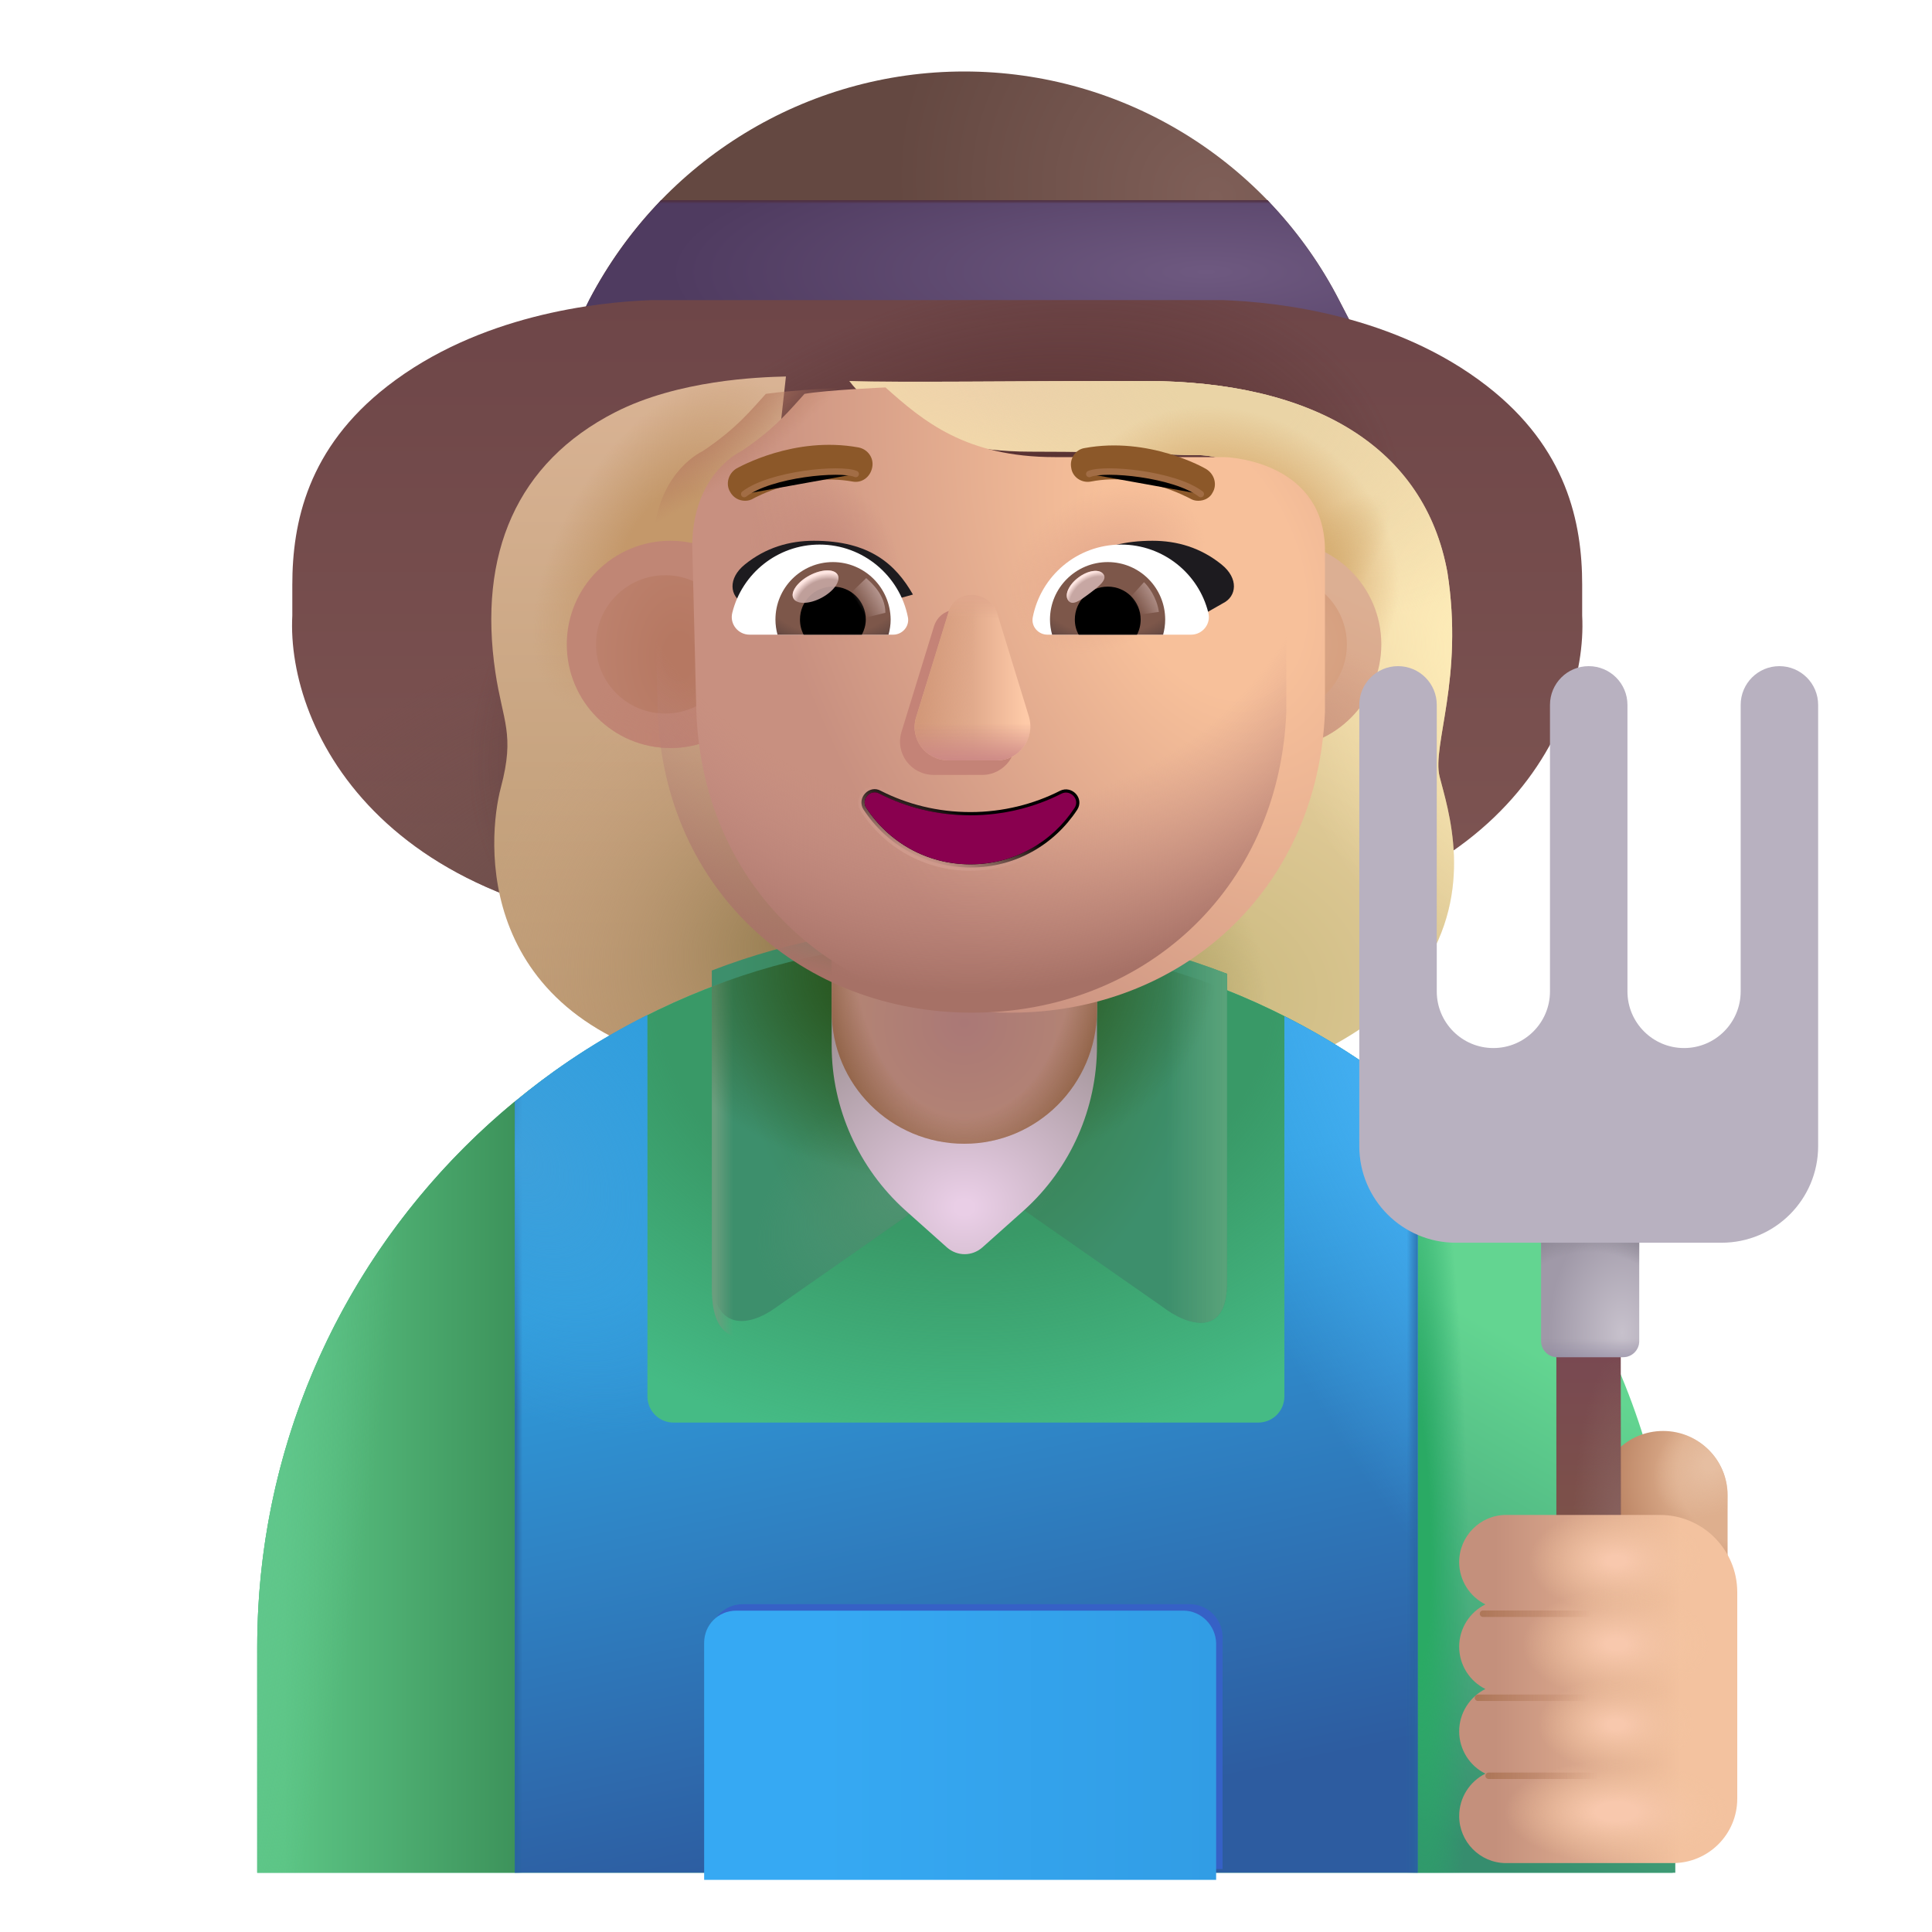 <svg viewBox="1 1 30 30" xmlns="http://www.w3.org/2000/svg">
<path d="M21.974 6.01H9.974L10.153 5.65C11.284 3.48 13.524 2.11 15.973 2.11C18.433 2.11 20.683 3.49 21.803 5.68L21.974 6.01Z" fill="url(#paint0_radial_4002_1811)"/>
<path d="M10.153 5.65L9.974 6.01H21.974L21.803 5.68C21.503 5.09 21.123 4.57 20.683 4.11H11.264C10.834 4.56 10.454 5.08 10.153 5.65Z" fill="url(#paint1_radial_4002_1811)"/>
<path d="M10.153 5.65L9.974 6.01H21.974L21.803 5.68C21.503 5.09 21.123 4.57 20.683 4.11H11.264C10.834 4.56 10.454 5.08 10.153 5.65Z" fill="url(#paint2_linear_4002_1811)"/>
<g filter="url(#filter0_ii_4002_1811)">
<path d="M11.617 4.91C10.768 4.941 8.939 5.138 7.515 6.246C6.278 7.208 6.039 8.363 6.039 9.332V9.808C5.945 11.589 7.484 14.738 12.922 14.738H19.185C24.623 14.738 26.162 11.589 26.068 9.808V9.332C26.068 8.363 25.829 7.208 24.592 6.246C23.168 5.138 21.339 4.941 20.49 4.91H11.617Z" fill="url(#paint3_linear_4002_1811)"/>
<path d="M11.617 4.91C10.768 4.941 8.939 5.138 7.515 6.246C6.278 7.208 6.039 8.363 6.039 9.332V9.808C5.945 11.589 7.484 14.738 12.922 14.738H19.185C24.623 14.738 26.162 11.589 26.068 9.808V9.332C26.068 8.363 25.829 7.208 24.592 6.246C23.168 5.138 21.339 4.941 20.49 4.91H11.617Z" fill="url(#paint4_radial_4002_1811)"/>
<path d="M11.617 4.91C10.768 4.941 8.939 5.138 7.515 6.246C6.278 7.208 6.039 8.363 6.039 9.332V9.808C5.945 11.589 7.484 14.738 12.922 14.738H19.185C24.623 14.738 26.162 11.589 26.068 9.808V9.332C26.068 8.363 25.829 7.208 24.592 6.246C23.168 5.138 21.339 4.941 20.49 4.91H11.617Z" fill="url(#paint5_radial_4002_1811)"/>
</g>
<g filter="url(#filter1_i_4002_1811)">
<path d="M16.89 8.113C15.174 8.113 14.364 7.382 14.088 7.016C14.924 7.042 16.545 7.016 18.672 7.016C21.331 7.016 23.023 8.063 23.375 9.986C23.632 11.633 23.133 12.675 23.254 13.159C23.375 13.642 23.818 14.921 22.972 16.17C22.296 17.169 20.864 17.721 20.233 17.872H18.048V16.019C20.414 15.294 20.367 13.018 20.417 12.806C20.468 12.595 20.839 10.866 20.715 9.47C20.619 8.397 19.927 8.144 19.416 8.168C19.212 8.168 18.412 8.113 16.89 8.113Z" fill="url(#paint6_radial_4002_1811)"/>
<path d="M16.89 8.113C15.174 8.113 14.364 7.382 14.088 7.016C14.924 7.042 16.545 7.016 18.672 7.016C21.331 7.016 23.023 8.063 23.375 9.986C23.632 11.633 23.133 12.675 23.254 13.159C23.375 13.642 23.818 14.921 22.972 16.17C22.296 17.169 20.864 17.721 20.233 17.872H18.048V16.019C20.414 15.294 20.367 13.018 20.417 12.806C20.468 12.595 20.839 10.866 20.715 9.47C20.619 8.397 19.927 8.144 19.416 8.168C19.212 8.168 18.412 8.113 16.89 8.113Z" fill="url(#paint7_radial_4002_1811)"/>
<path d="M16.89 8.113C15.174 8.113 14.364 7.382 14.088 7.016C14.924 7.042 16.545 7.016 18.672 7.016C21.331 7.016 23.023 8.063 23.375 9.986C23.632 11.633 23.133 12.675 23.254 13.159C23.375 13.642 23.818 14.921 22.972 16.17C22.296 17.169 20.864 17.721 20.233 17.872H18.048V16.019C20.414 15.294 20.367 13.018 20.417 12.806C20.468 12.595 20.839 10.866 20.715 9.47C20.619 8.397 19.927 8.144 19.416 8.168C19.212 8.168 18.412 8.113 16.89 8.113Z" fill="url(#paint8_radial_4002_1811)"/>
<path d="M16.89 8.113C15.174 8.113 14.364 7.382 14.088 7.016C14.924 7.042 16.545 7.016 18.672 7.016C21.331 7.016 23.023 8.063 23.375 9.986C23.632 11.633 23.133 12.675 23.254 13.159C23.375 13.642 23.818 14.921 22.972 16.17C22.296 17.169 20.864 17.721 20.233 17.872H18.048V16.019C20.414 15.294 20.367 13.018 20.417 12.806C20.468 12.595 20.839 10.866 20.715 9.47C20.619 8.397 19.927 8.144 19.416 8.168C19.212 8.168 18.412 8.113 16.89 8.113Z" fill="url(#paint9_radial_4002_1811)"/>
<path d="M16.89 8.113C15.174 8.113 14.364 7.382 14.088 7.016C14.924 7.042 16.545 7.016 18.672 7.016C21.331 7.016 23.023 8.063 23.375 9.986C23.632 11.633 23.133 12.675 23.254 13.159C23.375 13.642 23.818 14.921 22.972 16.17C22.296 17.169 20.864 17.721 20.233 17.872H18.048V16.019C20.414 15.294 20.367 13.018 20.417 12.806C20.468 12.595 20.839 10.866 20.715 9.47C20.619 8.397 19.927 8.144 19.416 8.168C19.212 8.168 18.412 8.113 16.89 8.113Z" fill="url(#paint10_radial_4002_1811)"/>
<path d="M16.89 8.113C15.174 8.113 14.364 7.382 14.088 7.016C14.924 7.042 16.545 7.016 18.672 7.016C21.331 7.016 23.023 8.063 23.375 9.986C23.632 11.633 23.133 12.675 23.254 13.159C23.375 13.642 23.818 14.921 22.972 16.17C22.296 17.169 20.864 17.721 20.233 17.872H18.048V16.019C20.414 15.294 20.367 13.018 20.417 12.806C20.468 12.595 20.839 10.866 20.715 9.47C20.619 8.397 19.927 8.144 19.416 8.168C19.212 8.168 18.412 8.113 16.89 8.113Z" fill="url(#paint11_radial_4002_1811)"/>
<path d="M16.89 8.113C15.174 8.113 14.364 7.382 14.088 7.016C14.924 7.042 16.545 7.016 18.672 7.016C21.331 7.016 23.023 8.063 23.375 9.986C23.632 11.633 23.133 12.675 23.254 13.159C23.375 13.642 23.818 14.921 22.972 16.17C22.296 17.169 20.864 17.721 20.233 17.872H18.048V16.019C20.414 15.294 20.367 13.018 20.417 12.806C20.468 12.595 20.839 10.866 20.715 9.47C20.619 8.397 19.927 8.144 19.416 8.168C19.212 8.168 18.412 8.113 16.89 8.113Z" fill="url(#paint12_radial_4002_1811)"/>
</g>
<g filter="url(#filter2_i_4002_1811)">
<path d="M10.555 7.65C11.532 7.152 12.777 7.106 13.204 7.096L12.69 11.749L14.523 16.079L11.915 17.831C8.33 17.096 8.567 14.267 8.778 13.476C8.999 12.645 8.806 12.456 8.692 11.688C8.42 9.856 9.021 8.433 10.555 7.65Z" fill="url(#paint13_linear_4002_1811)"/>
<path d="M10.555 7.65C11.532 7.152 12.777 7.106 13.204 7.096L12.69 11.749L14.523 16.079L11.915 17.831C8.33 17.096 8.567 14.267 8.778 13.476C8.999 12.645 8.806 12.456 8.692 11.688C8.42 9.856 9.021 8.433 10.555 7.65Z" fill="url(#paint14_radial_4002_1811)"/>
<path d="M10.555 7.65C11.532 7.152 12.777 7.106 13.204 7.096L12.69 11.749L14.523 16.079L11.915 17.831C8.33 17.096 8.567 14.267 8.778 13.476C8.999 12.645 8.806 12.456 8.692 11.688C8.42 9.856 9.021 8.433 10.555 7.65Z" fill="url(#paint15_radial_4002_1811)"/>
</g>
<path d="M15.983 15.6C9.914 15.6 4.994 20.51 4.994 26.58V30.08H26.974V26.58C26.974 20.51 22.053 15.6 15.983 15.6Z" fill="#45BB85"/>
<path d="M15.983 15.6C9.914 15.6 4.994 20.51 4.994 26.58V30.08H26.974V26.58C26.974 20.51 22.053 15.6 15.983 15.6Z" fill="url(#paint16_radial_4002_1811)"/>
<path d="M8.994 30.08V18.11H8.987C6.548 20.123 4.994 23.169 4.994 26.58V30.08H8.994Z" fill="url(#paint17_linear_4002_1811)"/>
<path d="M8.994 30.08V18.11H8.987C6.548 20.123 4.994 23.169 4.994 26.58V30.08H8.994Z" fill="url(#paint18_radial_4002_1811)"/>
<path d="M23.014 30.08V18.11H23.02C25.459 20.123 27.014 23.169 27.014 26.58V30.08H23.014Z" fill="url(#paint19_linear_4002_1811)"/>
<path d="M23.014 30.08V18.11H23.02C25.459 20.123 27.014 23.169 27.014 26.58V30.08H23.014Z" fill="url(#paint20_radial_4002_1811)"/>
<g filter="url(#filter3_i_4002_1811)">
<path d="M13.018 21.574L16.053 19.45L19.041 21.535C19.462 21.859 20.053 22 20.053 21.18V16.371C18.814 15.891 17.463 15.6 16.053 15.6C14.643 15.6 13.293 15.84 12.053 16.32V21.011C12.053 21.964 12.648 21.834 13.018 21.574Z" fill="url(#paint21_radial_4002_1811)"/>
<path d="M13.018 21.574L16.053 19.45L19.041 21.535C19.462 21.859 20.053 22 20.053 21.18V16.371C18.814 15.891 17.463 15.6 16.053 15.6C14.643 15.6 13.293 15.84 12.053 16.32V21.011C12.053 21.964 12.648 21.834 13.018 21.574Z" fill="url(#paint22_linear_4002_1811)"/>
<path d="M13.018 21.574L16.053 19.45L19.041 21.535C19.462 21.859 20.053 22 20.053 21.18V16.371C18.814 15.891 17.463 15.6 16.053 15.6C14.643 15.6 13.293 15.84 12.053 16.32V21.011C12.053 21.964 12.648 21.834 13.018 21.574Z" fill="url(#paint23_radial_4002_1811)"/>
</g>
<path d="M13.018 21.574L16.053 19.45L19.041 21.535C19.462 21.859 20.053 22 20.053 21.18V16.371C18.814 15.891 17.463 15.6 16.053 15.6C14.643 15.6 13.293 15.84 12.053 16.32V21.011C12.053 21.964 12.648 21.834 13.018 21.574Z" fill="url(#paint24_linear_4002_1811)"/>
<path d="M13.018 21.574L16.053 19.45L19.041 21.535C19.462 21.859 20.053 22 20.053 21.18V16.371C18.814 15.891 17.463 15.6 16.053 15.6C14.643 15.6 13.293 15.84 12.053 16.32V21.011C12.053 21.964 12.648 21.834 13.018 21.574Z" fill="url(#paint25_radial_4002_1811)"/>
<path d="M16.904 19.79L16.254 20.37C16.094 20.51 15.864 20.51 15.704 20.37L15.054 19.79C14.334 19.14 13.914 18.21 13.914 17.24V14.15C13.914 13.01 14.834 12.09 15.974 12.09C17.114 12.09 18.034 13.01 18.034 14.15V17.24C18.034 18.21 17.624 19.14 16.904 19.79Z" fill="url(#paint26_radial_4002_1811)"/>
<path d="M15.974 18.76C14.834 18.76 13.914 17.84 13.914 16.7V14.14C13.914 13 14.834 12.08 15.974 12.08C17.114 12.08 18.034 13 18.034 14.14V16.7C18.024 17.84 17.104 18.76 15.974 18.76Z" fill="url(#paint27_radial_4002_1811)"/>
<path d="M15.974 18.76C14.834 18.76 13.914 17.84 13.914 16.7V14.14C13.914 13 14.834 12.08 15.974 12.08C17.114 12.08 18.034 13 18.034 14.14V16.7C18.024 17.84 17.104 18.76 15.974 18.76Z" fill="url(#paint28_radial_4002_1811)"/>
<path d="M23.014 18.14C22.384 17.61 21.683 17.15 20.944 16.78V22.68C20.944 22.91 20.764 23.09 20.534 23.09H11.463C11.233 23.09 11.053 22.91 11.053 22.68V16.76C10.313 17.13 9.624 17.58 8.994 18.11V30.08H23.014V18.14Z" fill="url(#paint29_linear_4002_1811)"/>
<path d="M23.014 18.14C22.384 17.61 21.683 17.15 20.944 16.78V22.68C20.944 22.91 20.764 23.09 20.534 23.09H11.463C11.233 23.09 11.053 22.91 11.053 22.68V16.76C10.313 17.13 9.624 17.58 8.994 18.11V30.08H23.014V18.14Z" fill="url(#paint30_radial_4002_1811)"/>
<path d="M23.014 18.14C22.384 17.61 21.683 17.15 20.944 16.78V22.68C20.944 22.91 20.764 23.09 20.534 23.09H11.463C11.233 23.09 11.053 22.91 11.053 22.68V16.76C10.313 17.13 9.624 17.58 8.994 18.11V30.08H23.014V18.14Z" fill="url(#paint31_linear_4002_1811)"/>
<path d="M23.014 18.14C22.384 17.61 21.683 17.15 20.944 16.78V22.68C20.944 22.91 20.764 23.09 20.534 23.09H11.463C11.233 23.09 11.053 22.91 11.053 22.68V16.76C10.313 17.13 9.624 17.58 8.994 18.11V30.08H23.014V18.14Z" fill="url(#paint32_linear_4002_1811)"/>
<path d="M23.014 18.14C22.384 17.61 21.683 17.15 20.944 16.78V22.68C20.944 22.91 20.764 23.09 20.534 23.09H11.463C11.233 23.09 11.053 22.91 11.053 22.68V16.76C10.313 17.13 9.624 17.58 8.994 18.11V30.08H23.014V18.14Z" fill="url(#paint33_radial_4002_1811)"/>
<g filter="url(#filter4_f_4002_1811)">
<path d="M19.474 25.91H12.534C12.254 25.91 12.034 26.127 12.034 26.402V30.022H19.984V26.402C19.974 26.136 19.754 25.91 19.474 25.91Z" fill="#3661C6"/>
</g>
<g filter="url(#filter5_i_4002_1811)">
<path d="M19.474 25.91H12.534C12.254 25.91 12.034 26.13 12.034 26.41V30.09H19.984V26.41C19.974 26.14 19.754 25.91 19.474 25.91Z" fill="url(#paint34_linear_4002_1811)"/>
</g>
<path d="M26.826 23.22C27.376 23.22 27.826 23.67 27.826 24.22V26.51H25.826V24.22C25.826 23.67 26.266 23.22 26.826 23.22Z" fill="url(#paint35_radial_4002_1811)"/>
<path d="M26.826 23.22C27.376 23.22 27.826 23.67 27.826 24.22V26.51H25.826V24.22C25.826 23.67 26.266 23.22 26.826 23.22Z" fill="url(#paint36_radial_4002_1811)"/>
<path d="M26.167 21.87H25.167V24.87H26.167V21.87Z" fill="url(#paint37_linear_4002_1811)"/>
<path d="M26.167 21.87H25.167V24.87H26.167V21.87Z" fill="url(#paint38_radial_4002_1811)"/>
<path d="M24.93 20.089H26.454V21.824C26.454 21.962 26.342 22.074 26.204 22.074H25.18C25.042 22.074 24.93 21.962 24.93 21.824V20.089Z" fill="url(#paint39_radial_4002_1811)"/>
<path d="M24.93 20.089H26.454V21.824C26.454 21.962 26.342 22.074 26.204 22.074H25.18C25.042 22.074 24.93 21.962 24.93 21.824V20.089Z" fill="url(#paint40_radial_4002_1811)"/>
<path d="M24.93 20.089H26.454V21.824C26.454 21.962 26.342 22.074 26.204 22.074H25.18C25.042 22.074 24.93 21.962 24.93 21.824V20.089Z" fill="url(#paint41_linear_4002_1811)"/>
<g filter="url(#filter6_i_4002_1811)">
<path d="M23.508 25.406C23.508 25.005 23.833 24.674 24.235 24.674H26.626C27.288 24.674 27.826 25.211 27.826 25.874V29.08C27.826 29.633 27.378 30.08 26.826 30.08H24.235C23.833 30.08 23.508 29.75 23.508 29.349C23.508 29.062 23.674 28.811 23.915 28.691C23.674 28.572 23.508 28.321 23.508 28.034C23.508 27.748 23.674 27.497 23.915 27.377C23.674 27.258 23.508 27.007 23.508 26.72C23.508 26.433 23.674 26.183 23.915 26.063C23.674 25.943 23.508 25.693 23.508 25.406Z" fill="url(#paint42_linear_4002_1811)"/>
<path d="M23.508 25.406C23.508 25.005 23.833 24.674 24.235 24.674H26.626C27.288 24.674 27.826 25.211 27.826 25.874V29.08C27.826 29.633 27.378 30.08 26.826 30.08H24.235C23.833 30.08 23.508 29.75 23.508 29.349C23.508 29.062 23.674 28.811 23.915 28.691C23.674 28.572 23.508 28.321 23.508 28.034C23.508 27.748 23.674 27.497 23.915 27.377C23.674 27.258 23.508 27.007 23.508 26.72C23.508 26.433 23.674 26.183 23.915 26.063C23.674 25.943 23.508 25.693 23.508 25.406Z" fill="url(#paint43_radial_4002_1811)"/>
<path d="M23.508 25.406C23.508 25.005 23.833 24.674 24.235 24.674H26.626C27.288 24.674 27.826 25.211 27.826 25.874V29.08C27.826 29.633 27.378 30.08 26.826 30.08H24.235C23.833 30.08 23.508 29.75 23.508 29.349C23.508 29.062 23.674 28.811 23.915 28.691C23.674 28.572 23.508 28.321 23.508 28.034C23.508 27.748 23.674 27.497 23.915 27.377C23.674 27.258 23.508 27.007 23.508 26.72C23.508 26.433 23.674 26.183 23.915 26.063C23.674 25.943 23.508 25.693 23.508 25.406Z" fill="url(#paint44_radial_4002_1811)"/>
<path d="M23.508 25.406C23.508 25.005 23.833 24.674 24.235 24.674H26.626C27.288 24.674 27.826 25.211 27.826 25.874V29.08C27.826 29.633 27.378 30.08 26.826 30.08H24.235C23.833 30.08 23.508 29.75 23.508 29.349C23.508 29.062 23.674 28.811 23.915 28.691C23.674 28.572 23.508 28.321 23.508 28.034C23.508 27.748 23.674 27.497 23.915 27.377C23.674 27.258 23.508 27.007 23.508 26.72C23.508 26.433 23.674 26.183 23.915 26.063C23.674 25.943 23.508 25.693 23.508 25.406Z" fill="url(#paint45_radial_4002_1811)"/>
<path d="M23.508 25.406C23.508 25.005 23.833 24.674 24.235 24.674H26.626C27.288 24.674 27.826 25.211 27.826 25.874V29.08C27.826 29.633 27.378 30.08 26.826 30.08H24.235C23.833 30.08 23.508 29.75 23.508 29.349C23.508 29.062 23.674 28.811 23.915 28.691C23.674 28.572 23.508 28.321 23.508 28.034C23.508 27.748 23.674 27.497 23.915 27.377C23.674 27.258 23.508 27.007 23.508 26.72C23.508 26.433 23.674 26.183 23.915 26.063C23.674 25.943 23.508 25.693 23.508 25.406Z" fill="url(#paint46_radial_4002_1811)"/>
</g>
<g filter="url(#filter7_f_4002_1811)">
<path d="M24.028 26.058H25.825" stroke="url(#paint47_linear_4002_1811)" stroke-width="0.1" stroke-linecap="round"/>
</g>
<g filter="url(#filter8_f_4002_1811)">
<path d="M23.95 27.363H25.747" stroke="url(#paint48_linear_4002_1811)" stroke-width="0.1" stroke-linecap="round"/>
</g>
<g filter="url(#filter9_f_4002_1811)">
<path d="M24.115 28.574H25.912" stroke="url(#paint49_linear_4002_1811)" stroke-width="0.1" stroke-linecap="round"/>
</g>
<g filter="url(#filter10_i_4002_1811)">
<path d="M11.31 12.615C12.199 12.615 12.919 11.895 12.919 11.006C12.919 10.117 12.199 9.397 11.31 9.397C10.422 9.397 9.701 10.117 9.701 11.006C9.701 11.895 10.422 12.615 11.31 12.615Z" fill="#C08675"/>
<path d="M11.31 12.615C12.199 12.615 12.919 11.895 12.919 11.006C12.919 10.117 12.199 9.397 11.31 9.397C10.422 9.397 9.701 10.117 9.701 11.006C9.701 11.895 10.422 12.615 11.31 12.615Z" fill="url(#paint50_radial_4002_1811)"/>
</g>
<path d="M20.84 12.615C21.729 12.615 22.449 11.895 22.449 11.006C22.449 10.117 21.729 9.397 20.84 9.397C19.951 9.397 19.231 10.117 19.231 11.006C19.231 11.895 19.951 12.615 20.84 12.615Z" fill="url(#paint51_linear_4002_1811)"/>
<path d="M20.84 12.615C21.729 12.615 22.449 11.895 22.449 11.006C22.449 10.117 21.729 9.397 20.84 9.397C19.951 9.397 19.231 10.117 19.231 11.006C19.231 11.895 19.951 12.615 20.84 12.615Z" fill="url(#paint52_radial_4002_1811)"/>
<g filter="url(#filter11_f_4002_1811)">
<path d="M20.84 12.08C21.433 12.08 21.914 11.6 21.914 11.006C21.914 10.413 21.433 9.932 20.84 9.932C20.247 9.932 19.766 10.413 19.766 11.006C19.766 11.6 20.247 12.08 20.84 12.08Z" fill="url(#paint53_radial_4002_1811)"/>
</g>
<g filter="url(#filter12_f_4002_1811)">
<path d="M11.329 12.08C11.923 12.08 12.404 11.6 12.404 11.006C12.404 10.413 11.923 9.932 11.329 9.932C10.736 9.932 10.255 10.413 10.255 11.006C10.255 11.6 10.736 12.08 11.329 12.08Z" fill="url(#paint54_radial_4002_1811)"/>
</g>
<g filter="url(#filter13_i_4002_1811)">
<path d="M19.397 8.098C19.214 8.098 16.779 8.098 16.779 8.098C15.399 8.098 14.734 7.539 14.15 7.016C14.15 7.016 13.223 7.057 12.892 7.116C12.677 7.35 12.448 7.647 11.915 8.003C11.684 8.118 11.159 8.529 11.149 9.463L11.213 12.056C11.319 14.857 13.475 16.725 16.093 16.725C18.712 16.725 20.858 14.857 20.974 12.056V9.553C20.974 8.214 19.58 8.098 19.397 8.098Z" fill="url(#paint55_radial_4002_1811)"/>
</g>
<path d="M19.397 8.098C19.214 8.098 16.779 8.098 16.779 8.098C15.399 8.098 14.734 7.539 14.15 7.016C14.15 7.016 13.29 7.057 12.892 7.116C12.677 7.35 12.448 7.647 11.915 8.003C11.684 8.118 11.159 8.529 11.149 9.463L11.213 12.056C11.319 14.857 13.475 16.725 16.093 16.725C18.712 16.725 20.858 14.857 20.974 12.056V9.553C20.974 8.214 19.58 8.098 19.397 8.098Z" fill="url(#paint56_radial_4002_1811)"/>
<path d="M19.397 8.098C19.214 8.098 16.779 8.098 16.779 8.098C15.399 8.098 14.734 7.539 14.15 7.016C14.15 7.016 13.29 7.057 12.892 7.116C12.677 7.35 12.448 7.647 11.915 8.003C11.684 8.118 11.159 8.529 11.149 9.463L11.213 12.056C11.319 14.857 13.475 16.725 16.093 16.725C18.712 16.725 20.858 14.857 20.974 12.056V9.553C20.974 8.214 19.58 8.098 19.397 8.098Z" fill="url(#paint57_radial_4002_1811)"/>
<path d="M19.397 8.098C19.214 8.098 16.779 8.098 16.779 8.098C15.399 8.098 14.734 7.539 14.15 7.016C14.15 7.016 13.29 7.057 12.892 7.116C12.677 7.35 12.448 7.647 11.915 8.003C11.684 8.118 11.159 8.529 11.149 9.463L11.213 12.056C11.319 14.857 13.475 16.725 16.093 16.725C18.712 16.725 20.858 14.857 20.974 12.056V9.553C20.974 8.214 19.58 8.098 19.397 8.098Z" fill="url(#paint58_radial_4002_1811)"/>
<path d="M19.397 8.098C19.214 8.098 16.779 8.098 16.779 8.098C15.399 8.098 14.734 7.539 14.15 7.016C14.15 7.016 13.29 7.057 12.892 7.116C12.677 7.35 12.448 7.647 11.915 8.003C11.684 8.118 11.159 8.529 11.149 9.463L11.213 12.056C11.319 14.857 13.475 16.725 16.093 16.725C18.712 16.725 20.858 14.857 20.974 12.056V9.553C20.974 8.214 19.58 8.098 19.397 8.098Z" fill="url(#paint59_radial_4002_1811)"/>
<g filter="url(#filter14_f_4002_1811)">
<path d="M14.409 13.572L14.409 13.572L14.41 13.572C14.765 14.115 15.367 14.471 16.069 14.471C16.77 14.471 17.372 14.115 17.728 13.572L17.728 13.572C17.785 13.482 17.762 13.385 17.704 13.324C17.647 13.264 17.552 13.234 17.461 13.279L17.461 13.279L17.461 13.279C17.054 13.487 16.571 13.61 16.069 13.61C15.557 13.61 15.084 13.487 14.677 13.28C14.586 13.228 14.49 13.259 14.433 13.321C14.375 13.383 14.352 13.482 14.409 13.572Z" stroke="url(#paint60_linear_4002_1811)" stroke-width="0.1"/>
</g>
<path d="M16.069 13.66C15.549 13.66 15.068 13.535 14.654 13.323C14.519 13.246 14.365 13.41 14.451 13.545C14.798 14.074 15.385 14.421 16.069 14.421C16.752 14.421 17.339 14.074 17.686 13.545C17.773 13.41 17.619 13.256 17.484 13.323C17.07 13.535 16.579 13.66 16.069 13.66Z" fill="#89004F"/>
<g filter="url(#filter15_f_4002_1811)">
<path d="M15.501 10.732L15 12.359C14.894 12.696 15.144 13.033 15.501 13.033H16.251C16.598 13.033 16.848 12.696 16.752 12.359L16.251 10.732C16.117 10.376 15.606 10.376 15.501 10.732Z" fill="#C48377"/>
</g>
<g filter="url(#filter16_f_4002_1811)">
<path d="M15.728 10.506L15.227 12.133C15.121 12.47 15.371 12.807 15.728 12.807H16.479C16.825 12.807 17.075 12.47 16.979 12.133L16.479 10.506C16.344 10.15 15.834 10.15 15.728 10.506Z" fill="url(#paint61_linear_4002_1811)"/>
<path d="M15.728 10.506L15.227 12.133C15.121 12.47 15.371 12.807 15.728 12.807H16.479C16.825 12.807 17.075 12.47 16.979 12.133L16.479 10.506C16.344 10.15 15.834 10.15 15.728 10.506Z" fill="url(#paint62_linear_4002_1811)"/>
<path d="M15.728 10.506L15.227 12.133C15.121 12.47 15.371 12.807 15.728 12.807H16.479C16.825 12.807 17.075 12.47 16.979 12.133L16.479 10.506C16.344 10.15 15.834 10.15 15.728 10.506Z" fill="url(#paint63_linear_4002_1811)"/>
<path d="M15.728 10.506L15.227 12.133C15.121 12.47 15.371 12.807 15.728 12.807H16.479C16.825 12.807 17.075 12.47 16.979 12.133L16.479 10.506C16.344 10.15 15.834 10.15 15.728 10.506Z" fill="url(#paint64_linear_4002_1811)"/>
</g>
<g filter="url(#filter17_i_4002_1811)">
<path d="M12.57 8.976C12.474 8.976 12.387 8.927 12.339 8.841C12.262 8.716 12.31 8.552 12.435 8.475C12.474 8.456 13.331 7.965 14.332 8.148C14.476 8.177 14.572 8.311 14.544 8.456C14.515 8.61 14.38 8.706 14.236 8.677C13.427 8.533 12.705 8.937 12.705 8.937C12.657 8.966 12.618 8.976 12.57 8.976Z" fill="#8C5829"/>
</g>
<g filter="url(#filter18_i_4002_1811)">
<path d="M19.607 8.976C19.559 8.976 19.52 8.966 19.472 8.937C19.463 8.937 18.741 8.523 17.942 8.677C17.797 8.706 17.653 8.61 17.634 8.465C17.605 8.321 17.701 8.177 17.845 8.157C18.837 7.975 19.703 8.465 19.732 8.485C19.857 8.562 19.905 8.725 19.828 8.851C19.79 8.928 19.703 8.976 19.607 8.976Z" fill="#8C5829"/>
</g>
<g filter="url(#filter19_i_4002_1811)">
<path d="M17.159 10.232C17.424 9.766 17.828 9.397 18.696 9.397C19.076 9.397 19.443 9.502 19.769 9.766C20.038 9.983 20.002 10.261 19.794 10.365L19.238 10.682C18.586 10.472 17.865 10.443 17.159 10.232Z" fill="#1D1B1F"/>
</g>
<g filter="url(#filter20_i_4002_1811)">
<path d="M14.976 10.232C14.71 9.766 14.307 9.397 13.438 9.397C13.058 9.397 12.691 9.502 12.365 9.766C12.097 9.983 12.133 10.261 12.341 10.365L12.897 10.682C13.549 10.472 14.269 10.443 14.976 10.232Z" fill="#1D1B1F"/>
</g>
<path d="M18.408 9.456C19.061 9.456 19.613 9.906 19.763 10.515C19.807 10.689 19.673 10.855 19.495 10.855H17.264C17.122 10.855 17.008 10.726 17.037 10.584C17.162 9.943 17.726 9.456 18.408 9.456Z" fill="white"/>
<path d="M18.201 9.728C18.696 9.728 19.093 10.129 19.093 10.62C19.093 10.701 19.081 10.782 19.061 10.855H17.337C17.316 10.778 17.304 10.701 17.304 10.62C17.304 10.129 17.706 9.728 18.201 9.728Z" fill="url(#paint65_radial_4002_1811)"/>
<path d="M17.69 10.62C17.69 10.336 17.917 10.109 18.201 10.109C18.485 10.109 18.712 10.336 18.712 10.62C18.712 10.705 18.692 10.786 18.655 10.855H17.75C17.71 10.786 17.69 10.705 17.69 10.62Z" fill="black"/>
<g filter="url(#filter21_f_4002_1811)">
<path d="M18.134 9.916C18.198 10.001 18.065 10.105 17.914 10.218C17.763 10.331 17.651 10.41 17.588 10.325C17.524 10.24 17.595 10.08 17.746 9.967C17.897 9.854 18.071 9.831 18.134 9.916Z" fill="#C7A7A3"/>
<path d="M18.134 9.916C18.198 10.001 18.065 10.105 17.914 10.218C17.763 10.331 17.651 10.41 17.588 10.325C17.524 10.24 17.595 10.08 17.746 9.967C17.897 9.854 18.071 9.831 18.134 9.916Z" fill="url(#paint66_radial_4002_1811)"/>
</g>
<g filter="url(#filter22_f_4002_1811)">
<path d="M18.995 10.502C18.962 10.272 18.827 10.098 18.764 10.04L18.504 10.325L18.622 10.553L18.995 10.502Z" fill="url(#paint67_linear_4002_1811)"/>
</g>
<path d="M13.726 9.456C13.073 9.456 12.521 9.906 12.371 10.515C12.327 10.689 12.461 10.855 12.639 10.855H14.87C15.012 10.855 15.126 10.726 15.098 10.584C14.972 9.943 14.404 9.456 13.726 9.456Z" fill="white"/>
<path d="M13.933 9.728C13.438 9.728 13.041 10.129 13.041 10.62C13.041 10.701 13.053 10.782 13.073 10.855H14.797C14.818 10.778 14.83 10.701 14.83 10.62C14.826 10.129 14.428 9.728 13.933 9.728Z" fill="url(#paint68_radial_4002_1811)"/>
<path d="M14.444 10.62C14.444 10.336 14.217 10.109 13.933 10.109C13.649 10.109 13.422 10.336 13.422 10.62C13.422 10.705 13.442 10.786 13.479 10.855H14.383C14.42 10.786 14.444 10.705 14.444 10.62Z" fill="black"/>
<g filter="url(#filter23_f_4002_1811)">
<path d="M14.748 10.515C14.748 10.227 14.514 10.035 14.45 9.977L14.162 10.255L14.34 10.616L14.748 10.515Z" fill="url(#paint69_linear_4002_1811)"/>
</g>
<g filter="url(#filter24_f_4002_1811)">
<ellipse cx="13.664" cy="10.109" rx="0.389" ry="0.197" transform="rotate(-27.914 13.664 10.109)" fill="#C7A7A3" fill-opacity="0.9"/>
<ellipse cx="13.664" cy="10.109" rx="0.389" ry="0.197" transform="rotate(-27.914 13.664 10.109)" fill="url(#paint70_radial_4002_1811)"/>
</g>
<g filter="url(#filter25_f_4002_1811)">
<path d="M17.914 8.36C18.151 8.259 19.238 8.36 19.646 8.672" stroke="#A26D45" stroke-width="0.1" stroke-miterlimit="10" stroke-linecap="round" stroke-linejoin="round"/>
</g>
<g filter="url(#filter26_f_4002_1811)">
<path d="M14.288 8.36C14.051 8.259 12.964 8.36 12.556 8.672" stroke="#A26D45" stroke-width="0.1" stroke-miterlimit="10" stroke-linecap="round" stroke-linejoin="round"/>
</g>
<g filter="url(#filter27_iii_4002_1811)">
<path d="M22.808 11.144C22.476 11.144 22.207 11.413 22.207 11.746V18.597C22.207 19.426 22.878 20.097 23.707 20.097H27.832C28.66 20.097 29.332 19.426 29.332 18.597V11.746C29.332 11.413 29.063 11.144 28.73 11.144C28.398 11.144 28.129 11.413 28.129 11.746V16.195C28.129 16.68 27.735 17.074 27.25 17.074C26.765 17.074 26.371 16.68 26.371 16.195V11.746C26.371 11.413 26.102 11.144 25.769 11.144C25.437 11.144 25.168 11.413 25.168 11.746V16.195C25.168 16.68 24.774 17.074 24.289 17.074C23.803 17.074 23.41 16.68 23.41 16.195V11.746C23.41 11.413 23.141 11.144 22.808 11.144Z" fill="#B8B1C0"/>
</g>
<defs>
<filter id="filter0_ii_4002_1811" x="5.535" y="4.91" width="20.537" height="10.328" filterUnits="userSpaceOnUse" color-interpolation-filters="sRGB">
<feFlood flood-opacity="0" result="BackgroundImageFix"/>
<feBlend mode="normal" in="SourceGraphic" in2="BackgroundImageFix" result="shape"/>
<feColorMatrix in="SourceAlpha" type="matrix" values="0 0 0 0 0 0 0 0 0 0 0 0 0 0 0 0 0 0 127 0" result="hardAlpha"/>
<feOffset dy="0.5"/>
<feGaussianBlur stdDeviation="0.25"/>
<feComposite in2="hardAlpha" operator="arithmetic" k2="-1" k3="1"/>
<feColorMatrix type="matrix" values="0 0 0 0 0.478 0 0 0 0 0.384 0 0 0 0 0.369 0 0 0 1 0"/>
<feBlend mode="normal" in2="shape" result="effect1_innerShadow_4002_1811"/>
<feColorMatrix in="SourceAlpha" type="matrix" values="0 0 0 0 0 0 0 0 0 0 0 0 0 0 0 0 0 0 127 0" result="hardAlpha"/>
<feOffset dx="-0.5" dy="0.25"/>
<feGaussianBlur stdDeviation="0.375"/>
<feComposite in2="hardAlpha" operator="arithmetic" k2="-1" k3="1"/>
<feColorMatrix type="matrix" values="0 0 0 0 0.388 0 0 0 0 0.243 0 0 0 0 0.251 0 0 0 1 0"/>
<feBlend mode="normal" in2="effect1_innerShadow_4002_1811" result="effect2_innerShadow_4002_1811"/>
</filter>
<filter id="filter1_i_4002_1811" x="14.088" y="6.916" width="9.49" height="10.956" filterUnits="userSpaceOnUse" color-interpolation-filters="sRGB">
<feFlood flood-opacity="0" result="BackgroundImageFix"/>
<feBlend mode="normal" in="SourceGraphic" in2="BackgroundImageFix" result="shape"/>
<feColorMatrix in="SourceAlpha" type="matrix" values="0 0 0 0 0 0 0 0 0 0 0 0 0 0 0 0 0 0 127 0" result="hardAlpha"/>
<feOffset dx="0.1" dy="-0.1"/>
<feGaussianBlur stdDeviation="0.075"/>
<feComposite in2="hardAlpha" operator="arithmetic" k2="-1" k3="1"/>
<feColorMatrix type="matrix" values="0 0 0 0 0.839 0 0 0 0 0.686 0 0 0 0 0.553 0 0 0 1 0"/>
<feBlend mode="normal" in2="shape" result="effect1_innerShadow_4002_1811"/>
</filter>
<filter id="filter2_i_4002_1811" x="8.629" y="6.846" width="5.894" height="10.985" filterUnits="userSpaceOnUse" color-interpolation-filters="sRGB">
<feFlood flood-opacity="0" result="BackgroundImageFix"/>
<feBlend mode="normal" in="SourceGraphic" in2="BackgroundImageFix" result="shape"/>
<feColorMatrix in="SourceAlpha" type="matrix" values="0 0 0 0 0 0 0 0 0 0 0 0 0 0 0 0 0 0 127 0" result="hardAlpha"/>
<feOffset dy="-0.25"/>
<feGaussianBlur stdDeviation="0.375"/>
<feComposite in2="hardAlpha" operator="arithmetic" k2="-1" k3="1"/>
<feColorMatrix type="matrix" values="0 0 0 0 0.918 0 0 0 0 0.745 0 0 0 0 0.569 0 0 0 1 0"/>
<feBlend mode="normal" in2="shape" result="effect1_innerShadow_4002_1811"/>
</filter>
<filter id="filter3_i_4002_1811" x="12.053" y="15.35" width="8" height="6.44" filterUnits="userSpaceOnUse" color-interpolation-filters="sRGB">
<feFlood flood-opacity="0" result="BackgroundImageFix"/>
<feBlend mode="normal" in="SourceGraphic" in2="BackgroundImageFix" result="shape"/>
<feColorMatrix in="SourceAlpha" type="matrix" values="0 0 0 0 0 0 0 0 0 0 0 0 0 0 0 0 0 0 127 0" result="hardAlpha"/>
<feOffset dy="-0.25"/>
<feGaussianBlur stdDeviation="0.175"/>
<feComposite in2="hardAlpha" operator="arithmetic" k2="-1" k3="1"/>
<feColorMatrix type="matrix" values="0 0 0 0 0.11 0 0 0 0 0.475 0 0 0 0 0.333 0 0 0 1 0"/>
<feBlend mode="normal" in2="shape" result="effect1_innerShadow_4002_1811"/>
</filter>
<filter id="filter4_f_4002_1811" x="11.784" y="25.66" width="8.45" height="4.612" filterUnits="userSpaceOnUse" color-interpolation-filters="sRGB">
<feFlood flood-opacity="0" result="BackgroundImageFix"/>
<feBlend mode="normal" in="SourceGraphic" in2="BackgroundImageFix" result="shape"/>
<feGaussianBlur stdDeviation="0.125" result="effect1_foregroundBlur_4002_1811"/>
</filter>
<filter id="filter5_i_4002_1811" x="11.934" y="25.91" width="8.05" height="4.28" filterUnits="userSpaceOnUse" color-interpolation-filters="sRGB">
<feFlood flood-opacity="0" result="BackgroundImageFix"/>
<feBlend mode="normal" in="SourceGraphic" in2="BackgroundImageFix" result="shape"/>
<feColorMatrix in="SourceAlpha" type="matrix" values="0 0 0 0 0 0 0 0 0 0 0 0 0 0 0 0 0 0 127 0" result="hardAlpha"/>
<feOffset dx="-0.1" dy="0.1"/>
<feGaussianBlur stdDeviation="0.1"/>
<feComposite in2="hardAlpha" operator="arithmetic" k2="-1" k3="1"/>
<feColorMatrix type="matrix" values="0 0 0 0 0.259 0 0 0 0 0.675 0 0 0 0 1 0 0 0 1 0"/>
<feBlend mode="normal" in2="shape" result="effect1_innerShadow_4002_1811"/>
</filter>
<filter id="filter6_i_4002_1811" x="23.508" y="24.524" width="4.468" height="5.556" filterUnits="userSpaceOnUse" color-interpolation-filters="sRGB">
<feFlood flood-opacity="0" result="BackgroundImageFix"/>
<feBlend mode="normal" in="SourceGraphic" in2="BackgroundImageFix" result="shape"/>
<feColorMatrix in="SourceAlpha" type="matrix" values="0 0 0 0 0 0 0 0 0 0 0 0 0 0 0 0 0 0 127 0" result="hardAlpha"/>
<feOffset dx="0.15" dy="-0.15"/>
<feGaussianBlur stdDeviation="0.5"/>
<feComposite in2="hardAlpha" operator="arithmetic" k2="-1" k3="1"/>
<feColorMatrix type="matrix" values="0 0 0 0 0.659 0 0 0 0 0.443 0 0 0 0 0.412 0 0 0 1 0"/>
<feBlend mode="normal" in2="shape" result="effect1_innerShadow_4002_1811"/>
</filter>
<filter id="filter7_f_4002_1811" x="23.878" y="25.908" width="2.097" height="0.3" filterUnits="userSpaceOnUse" color-interpolation-filters="sRGB">
<feFlood flood-opacity="0" result="BackgroundImageFix"/>
<feBlend mode="normal" in="SourceGraphic" in2="BackgroundImageFix" result="shape"/>
<feGaussianBlur stdDeviation="0.05" result="effect1_foregroundBlur_4002_1811"/>
</filter>
<filter id="filter8_f_4002_1811" x="23.8" y="27.213" width="2.097" height="0.3" filterUnits="userSpaceOnUse" color-interpolation-filters="sRGB">
<feFlood flood-opacity="0" result="BackgroundImageFix"/>
<feBlend mode="normal" in="SourceGraphic" in2="BackgroundImageFix" result="shape"/>
<feGaussianBlur stdDeviation="0.05" result="effect1_foregroundBlur_4002_1811"/>
</filter>
<filter id="filter9_f_4002_1811" x="23.965" y="28.424" width="2.097" height="0.3" filterUnits="userSpaceOnUse" color-interpolation-filters="sRGB">
<feFlood flood-opacity="0" result="BackgroundImageFix"/>
<feBlend mode="normal" in="SourceGraphic" in2="BackgroundImageFix" result="shape"/>
<feGaussianBlur stdDeviation="0.05" result="effect1_foregroundBlur_4002_1811"/>
</filter>
<filter id="filter10_i_4002_1811" x="9.701" y="9.397" width="3.318" height="3.218" filterUnits="userSpaceOnUse" color-interpolation-filters="sRGB">
<feFlood flood-opacity="0" result="BackgroundImageFix"/>
<feBlend mode="normal" in="SourceGraphic" in2="BackgroundImageFix" result="shape"/>
<feColorMatrix in="SourceAlpha" type="matrix" values="0 0 0 0 0 0 0 0 0 0 0 0 0 0 0 0 0 0 127 0" result="hardAlpha"/>
<feOffset dx="0.1"/>
<feGaussianBlur stdDeviation="0.125"/>
<feComposite in2="hardAlpha" operator="arithmetic" k2="-1" k3="1"/>
<feColorMatrix type="matrix" values="0 0 0 0 0.808 0 0 0 0 0.592 0 0 0 0 0.502 0 0 0 1 0"/>
<feBlend mode="normal" in2="shape" result="effect1_innerShadow_4002_1811"/>
</filter>
<filter id="filter11_f_4002_1811" x="19.516" y="9.682" width="2.648" height="2.648" filterUnits="userSpaceOnUse" color-interpolation-filters="sRGB">
<feFlood flood-opacity="0" result="BackgroundImageFix"/>
<feBlend mode="normal" in="SourceGraphic" in2="BackgroundImageFix" result="shape"/>
<feGaussianBlur stdDeviation="0.125" result="effect1_foregroundBlur_4002_1811"/>
</filter>
<filter id="filter12_f_4002_1811" x="10.005" y="9.682" width="2.648" height="2.648" filterUnits="userSpaceOnUse" color-interpolation-filters="sRGB">
<feFlood flood-opacity="0" result="BackgroundImageFix"/>
<feBlend mode="normal" in="SourceGraphic" in2="BackgroundImageFix" result="shape"/>
<feGaussianBlur stdDeviation="0.125" result="effect1_foregroundBlur_4002_1811"/>
</filter>
<filter id="filter13_i_4002_1811" x="11.149" y="7.016" width="10.425" height="9.709" filterUnits="userSpaceOnUse" color-interpolation-filters="sRGB">
<feFlood flood-opacity="0" result="BackgroundImageFix"/>
<feBlend mode="normal" in="SourceGraphic" in2="BackgroundImageFix" result="shape"/>
<feColorMatrix in="SourceAlpha" type="matrix" values="0 0 0 0 0 0 0 0 0 0 0 0 0 0 0 0 0 0 127 0" result="hardAlpha"/>
<feOffset dx="0.6"/>
<feGaussianBlur stdDeviation="0.375"/>
<feComposite in2="hardAlpha" operator="arithmetic" k2="-1" k3="1"/>
<feColorMatrix type="matrix" values="0 0 0 0 0.843 0 0 0 0 0.62 0 0 0 0 0.514 0 0 0 1 0"/>
<feBlend mode="normal" in2="shape" result="effect1_innerShadow_4002_1811"/>
</filter>
<filter id="filter14_f_4002_1811" x="14.226" y="13.104" width="3.685" height="1.517" filterUnits="userSpaceOnUse" color-interpolation-filters="sRGB">
<feFlood flood-opacity="0" result="BackgroundImageFix"/>
<feBlend mode="normal" in="SourceGraphic" in2="BackgroundImageFix" result="shape"/>
<feGaussianBlur stdDeviation="0.05" result="effect1_foregroundBlur_4002_1811"/>
</filter>
<filter id="filter15_f_4002_1811" x="13.976" y="9.465" width="3.797" height="4.568" filterUnits="userSpaceOnUse" color-interpolation-filters="sRGB">
<feFlood flood-opacity="0" result="BackgroundImageFix"/>
<feBlend mode="normal" in="SourceGraphic" in2="BackgroundImageFix" result="shape"/>
<feGaussianBlur stdDeviation="0.5" result="effect1_foregroundBlur_4002_1811"/>
</filter>
<filter id="filter16_f_4002_1811" x="15.103" y="10.139" width="1.997" height="2.768" filterUnits="userSpaceOnUse" color-interpolation-filters="sRGB">
<feFlood flood-opacity="0" result="BackgroundImageFix"/>
<feBlend mode="normal" in="SourceGraphic" in2="BackgroundImageFix" result="shape"/>
<feGaussianBlur stdDeviation="0.05" result="effect1_foregroundBlur_4002_1811"/>
</filter>
<filter id="filter17_i_4002_1811" x="12.302" y="7.957" width="2.247" height="1.019" filterUnits="userSpaceOnUse" color-interpolation-filters="sRGB">
<feFlood flood-opacity="0" result="BackgroundImageFix"/>
<feBlend mode="normal" in="SourceGraphic" in2="BackgroundImageFix" result="shape"/>
<feColorMatrix in="SourceAlpha" type="matrix" values="0 0 0 0 0 0 0 0 0 0 0 0 0 0 0 0 0 0 127 0" result="hardAlpha"/>
<feOffset dy="-0.2"/>
<feGaussianBlur stdDeviation="0.075"/>
<feComposite in2="hardAlpha" operator="arithmetic" k2="-1" k3="1"/>
<feColorMatrix type="matrix" values="0 0 0 0 0.471 0 0 0 0 0.267 0 0 0 0 0.169 0 0 0 1 0"/>
<feBlend mode="normal" in2="shape" result="effect1_innerShadow_4002_1811"/>
</filter>
<filter id="filter18_i_4002_1811" x="17.628" y="7.967" width="2.237" height="1.009" filterUnits="userSpaceOnUse" color-interpolation-filters="sRGB">
<feFlood flood-opacity="0" result="BackgroundImageFix"/>
<feBlend mode="normal" in="SourceGraphic" in2="BackgroundImageFix" result="shape"/>
<feColorMatrix in="SourceAlpha" type="matrix" values="0 0 0 0 0 0 0 0 0 0 0 0 0 0 0 0 0 0 127 0" result="hardAlpha"/>
<feOffset dy="-0.2"/>
<feGaussianBlur stdDeviation="0.075"/>
<feComposite in2="hardAlpha" operator="arithmetic" k2="-1" k3="1"/>
<feColorMatrix type="matrix" values="0 0 0 0 0.471 0 0 0 0 0.267 0 0 0 0 0.169 0 0 0 1 0"/>
<feBlend mode="normal" in2="shape" result="effect1_innerShadow_4002_1811"/>
</filter>
<filter id="filter19_i_4002_1811" x="17.159" y="9.397" width="3.001" height="1.285" filterUnits="userSpaceOnUse" color-interpolation-filters="sRGB">
<feFlood flood-opacity="0" result="BackgroundImageFix"/>
<feBlend mode="normal" in="SourceGraphic" in2="BackgroundImageFix" result="shape"/>
<feColorMatrix in="SourceAlpha" type="matrix" values="0 0 0 0 0 0 0 0 0 0 0 0 0 0 0 0 0 0 127 0" result="hardAlpha"/>
<feOffset dx="0.2"/>
<feGaussianBlur stdDeviation="0.125"/>
<feComposite in2="hardAlpha" operator="arithmetic" k2="-1" k3="1"/>
<feColorMatrix type="matrix" values="0 0 0 0 0.133 0 0 0 0 0.078 0 0 0 0 0.169 0 0 0 1 0"/>
<feBlend mode="normal" in2="shape" result="effect1_innerShadow_4002_1811"/>
</filter>
<filter id="filter20_i_4002_1811" x="12.174" y="9.397" width="3.001" height="1.285" filterUnits="userSpaceOnUse" color-interpolation-filters="sRGB">
<feFlood flood-opacity="0" result="BackgroundImageFix"/>
<feBlend mode="normal" in="SourceGraphic" in2="BackgroundImageFix" result="shape"/>
<feColorMatrix in="SourceAlpha" type="matrix" values="0 0 0 0 0 0 0 0 0 0 0 0 0 0 0 0 0 0 127 0" result="hardAlpha"/>
<feOffset dx="0.2"/>
<feGaussianBlur stdDeviation="0.125"/>
<feComposite in2="hardAlpha" operator="arithmetic" k2="-1" k3="1"/>
<feColorMatrix type="matrix" values="0 0 0 0 0.133 0 0 0 0 0.078 0 0 0 0 0.169 0 0 0 1 0"/>
<feBlend mode="normal" in2="shape" result="effect1_innerShadow_4002_1811"/>
</filter>
<filter id="filter21_f_4002_1811" x="17.464" y="9.765" width="0.786" height="0.696" filterUnits="userSpaceOnUse" color-interpolation-filters="sRGB">
<feFlood flood-opacity="0" result="BackgroundImageFix"/>
<feBlend mode="normal" in="SourceGraphic" in2="BackgroundImageFix" result="shape"/>
<feGaussianBlur stdDeviation="0.05" result="effect1_foregroundBlur_4002_1811"/>
</filter>
<filter id="filter22_f_4002_1811" x="18.304" y="9.84" width="0.891" height="0.913" filterUnits="userSpaceOnUse" color-interpolation-filters="sRGB">
<feFlood flood-opacity="0" result="BackgroundImageFix"/>
<feBlend mode="normal" in="SourceGraphic" in2="BackgroundImageFix" result="shape"/>
<feGaussianBlur stdDeviation="0.1" result="effect1_foregroundBlur_4002_1811"/>
</filter>
<filter id="filter23_f_4002_1811" x="13.962" y="9.777" width="0.986" height="1.04" filterUnits="userSpaceOnUse" color-interpolation-filters="sRGB">
<feFlood flood-opacity="0" result="BackgroundImageFix"/>
<feBlend mode="normal" in="SourceGraphic" in2="BackgroundImageFix" result="shape"/>
<feGaussianBlur stdDeviation="0.1" result="effect1_foregroundBlur_4002_1811"/>
</filter>
<filter id="filter24_f_4002_1811" x="13.207" y="9.757" width="0.912" height="0.704" filterUnits="userSpaceOnUse" color-interpolation-filters="sRGB">
<feFlood flood-opacity="0" result="BackgroundImageFix"/>
<feBlend mode="normal" in="SourceGraphic" in2="BackgroundImageFix" result="shape"/>
<feGaussianBlur stdDeviation="0.05" result="effect1_foregroundBlur_4002_1811"/>
</filter>
<filter id="filter25_f_4002_1811" x="17.714" y="8.122" width="2.132" height="0.75" filterUnits="userSpaceOnUse" color-interpolation-filters="sRGB">
<feFlood flood-opacity="0" result="BackgroundImageFix"/>
<feBlend mode="normal" in="SourceGraphic" in2="BackgroundImageFix" result="shape"/>
<feGaussianBlur stdDeviation="0.075" result="effect1_foregroundBlur_4002_1811"/>
</filter>
<filter id="filter26_f_4002_1811" x="12.356" y="8.122" width="2.132" height="0.75" filterUnits="userSpaceOnUse" color-interpolation-filters="sRGB">
<feFlood flood-opacity="0" result="BackgroundImageFix"/>
<feBlend mode="normal" in="SourceGraphic" in2="BackgroundImageFix" result="shape"/>
<feGaussianBlur stdDeviation="0.075" result="effect1_foregroundBlur_4002_1811"/>
</filter>
<filter id="filter27_iii_4002_1811" x="21.907" y="10.744" width="7.625" height="9.853" filterUnits="userSpaceOnUse" color-interpolation-filters="sRGB">
<feFlood flood-opacity="0" result="BackgroundImageFix"/>
<feBlend mode="normal" in="SourceGraphic" in2="BackgroundImageFix" result="shape"/>
<feColorMatrix in="SourceAlpha" type="matrix" values="0 0 0 0 0 0 0 0 0 0 0 0 0 0 0 0 0 0 127 0" result="hardAlpha"/>
<feOffset dx="0.2" dy="-0.4"/>
<feGaussianBlur stdDeviation="0.375"/>
<feComposite in2="hardAlpha" operator="arithmetic" k2="-1" k3="1"/>
<feColorMatrix type="matrix" values="0 0 0 0 0.529 0 0 0 0 0.471 0 0 0 0 0.588 0 0 0 1 0"/>
<feBlend mode="normal" in2="shape" result="effect1_innerShadow_4002_1811"/>
<feColorMatrix in="SourceAlpha" type="matrix" values="0 0 0 0 0 0 0 0 0 0 0 0 0 0 0 0 0 0 127 0" result="hardAlpha"/>
<feOffset dx="-0.3" dy="0.5"/>
<feGaussianBlur stdDeviation="0.25"/>
<feComposite in2="hardAlpha" operator="arithmetic" k2="-1" k3="1"/>
<feColorMatrix type="matrix" values="0 0 0 0 0.784 0 0 0 0 0.776 0 0 0 0 0.796 0 0 0 1 0"/>
<feBlend mode="normal" in2="effect1_innerShadow_4002_1811" result="effect2_innerShadow_4002_1811"/>
<feColorMatrix in="SourceAlpha" type="matrix" values="0 0 0 0 0 0 0 0 0 0 0 0 0 0 0 0 0 0 127 0" result="hardAlpha"/>
<feOffset dy="0.1"/>
<feGaussianBlur stdDeviation="0.2"/>
<feComposite in2="hardAlpha" operator="arithmetic" k2="-1" k3="1"/>
<feColorMatrix type="matrix" values="0 0 0 0 0.518 0 0 0 0 0.518 0 0 0 0 0.545 0 0 0 1 0"/>
<feBlend mode="normal" in2="effect2_innerShadow_4002_1811" result="effect3_innerShadow_4002_1811"/>
</filter>
<radialGradient id="paint0_radial_4002_1811" cx="0" cy="0" r="1" gradientUnits="userSpaceOnUse" gradientTransform="translate(19.872 4.06) rotate(-147.637) scale(5.069 4.721)">
<stop stop-color="#7F5F58"/>
<stop offset="1" stop-color="#644841"/>
</radialGradient>
<radialGradient id="paint1_radial_4002_1811" cx="0" cy="0" r="1" gradientUnits="userSpaceOnUse" gradientTransform="translate(19.747 5.222) rotate(-90) scale(2.156 8.406)">
<stop stop-color="#6E5980"/>
<stop offset="1" stop-color="#4F3B60"/>
</radialGradient>
<linearGradient id="paint2_linear_4002_1811" x1="15.973" y1="4.11" x2="15.973" y2="4.164" gradientUnits="userSpaceOnUse">
<stop stop-color="#4E2D3A"/>
<stop offset="1" stop-color="#4E2D3A" stop-opacity="0"/>
</linearGradient>
<linearGradient id="paint3_linear_4002_1811" x1="16.054" y1="4.91" x2="16.054" y2="14.941" gradientUnits="userSpaceOnUse">
<stop stop-color="#6E4648"/>
<stop offset="0.842" stop-color="#7C5351"/>
</linearGradient>
<radialGradient id="paint4_radial_4002_1811" cx="0" cy="0" r="1" gradientUnits="userSpaceOnUse" gradientTransform="translate(10.247 14.378) rotate(-115.388) scale(4.082 6.427)">
<stop stop-color="#6E4F4B"/>
<stop offset="1" stop-color="#6E4F4B" stop-opacity="0"/>
</radialGradient>
<radialGradient id="paint5_radial_4002_1811" cx="0" cy="0" r="1" gradientUnits="userSpaceOnUse" gradientTransform="translate(16.054 10.235) rotate(-27.33) scale(7.769 5.069)">
<stop offset="0.209" stop-color="#4C2524"/>
<stop offset="1" stop-color="#4C2524" stop-opacity="0"/>
</radialGradient>
<radialGradient id="paint6_radial_4002_1811" cx="0" cy="0" r="1" gradientUnits="userSpaceOnUse" gradientTransform="translate(19.549 16.472) rotate(-75.572) scale(6.647 8.131)">
<stop stop-color="#CBBA80"/>
<stop offset="1" stop-color="#F1D7AA"/>
</radialGradient>
<radialGradient id="paint7_radial_4002_1811" cx="0" cy="0" r="1" gradientUnits="userSpaceOnUse" gradientTransform="translate(24.081 11.41) rotate(162.817) scale(3.5 5.18)">
<stop stop-color="#FFEFBA"/>
<stop offset="1" stop-color="#FFEFBA" stop-opacity="0"/>
</radialGradient>
<radialGradient id="paint8_radial_4002_1811" cx="0" cy="0" r="1" gradientUnits="userSpaceOnUse" gradientTransform="translate(18.049 6.66) rotate(87.455) scale(1.408 3.893)">
<stop offset="0.405" stop-color="#EDD0AB"/>
<stop offset="1" stop-color="#EDD0AB" stop-opacity="0"/>
</radialGradient>
<radialGradient id="paint9_radial_4002_1811" cx="0" cy="0" r="1" gradientUnits="userSpaceOnUse" gradientTransform="translate(20.008 7.016) rotate(28.253) scale(5.106 3.137)">
<stop offset="0.215" stop-color="#EAD4A6"/>
<stop offset="1" stop-color="#EAD4A6" stop-opacity="0"/>
</radialGradient>
<radialGradient id="paint10_radial_4002_1811" cx="0" cy="0" r="1" gradientUnits="userSpaceOnUse" gradientTransform="translate(20.027 9.823) rotate(-149.036) scale(2.709 2.291)">
<stop offset="0.606" stop-color="#DCB47B"/>
<stop offset="1" stop-color="#DCB47B" stop-opacity="0"/>
</radialGradient>
<radialGradient id="paint11_radial_4002_1811" cx="0" cy="0" r="1" gradientUnits="userSpaceOnUse" gradientTransform="translate(20.677 10.659) rotate(-46.499) scale(2.511 0.777)">
<stop stop-color="#D2AC6F"/>
<stop offset="1" stop-color="#D2AC6F" stop-opacity="0"/>
</radialGradient>
<radialGradient id="paint12_radial_4002_1811" cx="0" cy="0" r="1" gradientUnits="userSpaceOnUse" gradientTransform="translate(18.018 15.988) rotate(-31.228) scale(2.321 3.157)">
<stop offset="0.199" stop-color="#AC9E63"/>
<stop offset="1" stop-color="#AC9E63" stop-opacity="0"/>
</radialGradient>
<linearGradient id="paint13_linear_4002_1811" x1="11.576" y1="7.096" x2="11.576" y2="17.831" gradientUnits="userSpaceOnUse">
<stop stop-color="#D9B394"/>
<stop offset="1" stop-color="#BA9971"/>
</linearGradient>
<radialGradient id="paint14_radial_4002_1811" cx="0" cy="0" r="1" gradientUnits="userSpaceOnUse" gradientTransform="translate(11.284 9.675) rotate(-148.431) scale(1.522 2.932)">
<stop offset="0.319" stop-color="#C4986A"/>
<stop offset="1" stop-color="#C4986A" stop-opacity="0"/>
</radialGradient>
<radialGradient id="paint15_radial_4002_1811" cx="0" cy="0" r="1" gradientUnits="userSpaceOnUse" gradientTransform="translate(13.174 15.879) rotate(-134.433) scale(4.464 5.212)">
<stop stop-color="#977F52"/>
<stop offset="1" stop-color="#CC9F7F" stop-opacity="0"/>
</radialGradient>
<radialGradient id="paint16_radial_4002_1811" cx="0" cy="0" r="1" gradientUnits="userSpaceOnUse" gradientTransform="translate(15.983 16.385) rotate(90) scale(7.164 8.994)">
<stop offset="0.53" stop-color="#399967"/>
<stop offset="1" stop-color="#399967" stop-opacity="0"/>
</radialGradient>
<linearGradient id="paint17_linear_4002_1811" x1="8.994" y1="28.535" x2="5.403" y2="28.535" gradientUnits="userSpaceOnUse">
<stop stop-color="#3D935B"/>
<stop offset="1" stop-color="#5CC585"/>
</linearGradient>
<radialGradient id="paint18_radial_4002_1811" cx="0" cy="0" r="1" gradientUnits="userSpaceOnUse" gradientTransform="translate(3.841 25.347) rotate(9.246) scale(2.723 13.307)">
<stop stop-color="#63C890"/>
<stop offset="1" stop-color="#63C890" stop-opacity="0"/>
</radialGradient>
<linearGradient id="paint19_linear_4002_1811" x1="26.556" y1="22.965" x2="23.014" y2="29.271" gradientUnits="userSpaceOnUse">
<stop stop-color="#63D591"/>
<stop offset="1" stop-color="#368D6E"/>
</linearGradient>
<radialGradient id="paint20_radial_4002_1811" cx="0" cy="0" r="1" gradientUnits="userSpaceOnUse" gradientTransform="translate(23.014 24.81) rotate(-1.288) scale(0.795 7.821)">
<stop offset="0.249" stop-color="#2AAA64"/>
<stop offset="1" stop-color="#28A96B" stop-opacity="0"/>
</radialGradient>
<radialGradient id="paint21_radial_4002_1811" cx="0" cy="0" r="1" gradientUnits="userSpaceOnUse" gradientTransform="translate(16.053 16.253) rotate(90) scale(5.49 3.737)">
<stop offset="0.232" stop-color="#387C46"/>
<stop offset="1" stop-color="#3D8F6C"/>
</radialGradient>
<linearGradient id="paint22_linear_4002_1811" x1="20.053" y1="18.597" x2="19.119" y2="18.597" gradientUnits="userSpaceOnUse">
<stop stop-color="#5AA37A"/>
<stop offset="1" stop-color="#5AA37A" stop-opacity="0"/>
</linearGradient>
<radialGradient id="paint23_radial_4002_1811" cx="0" cy="0" r="1" gradientUnits="userSpaceOnUse" gradientTransform="translate(15.199 19.652) rotate(145.66) scale(2.756 1.715)">
<stop stop-color="#519473"/>
<stop offset="1" stop-color="#519473" stop-opacity="0"/>
</radialGradient>
<linearGradient id="paint24_linear_4002_1811" x1="12.053" y1="18.597" x2="12.387" y2="18.597" gradientUnits="userSpaceOnUse">
<stop offset="0.143" stop-color="#6A9E7E"/>
<stop offset="1" stop-color="#6A9E7E" stop-opacity="0"/>
</linearGradient>
<radialGradient id="paint25_radial_4002_1811" cx="0" cy="0" r="1" gradientUnits="userSpaceOnUse" gradientTransform="translate(15.447 16.07) rotate(90) scale(3.289 4.487)">
<stop offset="0.344" stop-color="#2A5923"/>
<stop offset="0.987" stop-color="#2A5923" stop-opacity="0"/>
</radialGradient>
<radialGradient id="paint26_radial_4002_1811" cx="0" cy="0" r="1" gradientUnits="userSpaceOnUse" gradientTransform="translate(15.974 19.752) rotate(-90) scale(4.58 5.352)">
<stop offset="0.027" stop-color="#E9CEE6"/>
<stop offset="0.737" stop-color="#9C8F92"/>
</radialGradient>
<radialGradient id="paint27_radial_4002_1811" cx="0" cy="0" r="1" gradientUnits="userSpaceOnUse" gradientTransform="translate(15.974 16.881) rotate(90) scale(1.88 1.909)">
<stop stop-color="#AA7876"/>
<stop offset="1" stop-color="#B48574"/>
</radialGradient>
<radialGradient id="paint28_radial_4002_1811" cx="0" cy="0" r="1" gradientUnits="userSpaceOnUse" gradientTransform="translate(15.974 15.42) rotate(90) scale(4.288 2.565)">
<stop offset="0.683" stop-color="#805333" stop-opacity="0"/>
<stop offset="1" stop-color="#805333"/>
</radialGradient>
<linearGradient id="paint29_linear_4002_1811" x1="17.216" y1="29.222" x2="15.268" y2="20.058" gradientUnits="userSpaceOnUse">
<stop stop-color="#2D5CA0"/>
<stop offset="1" stop-color="#309EDD"/>
</linearGradient>
<radialGradient id="paint30_radial_4002_1811" cx="0" cy="0" r="1" gradientUnits="userSpaceOnUse" gradientTransform="translate(23.309 18.316) rotate(154.069) scale(3.788 11.211)">
<stop stop-color="#47B2F6"/>
<stop offset="1" stop-color="#47B2F6" stop-opacity="0"/>
</radialGradient>
<linearGradient id="paint31_linear_4002_1811" x1="23.067" y1="29.753" x2="22.841" y2="29.753" gradientUnits="userSpaceOnUse">
<stop stop-color="#28659F"/>
<stop offset="1" stop-color="#28659F" stop-opacity="0"/>
</linearGradient>
<linearGradient id="paint32_linear_4002_1811" x1="8.994" y1="29.753" x2="9.118" y2="29.753" gradientUnits="userSpaceOnUse">
<stop stop-color="#28659F"/>
<stop offset="1" stop-color="#28659F" stop-opacity="0"/>
</linearGradient>
<radialGradient id="paint33_radial_4002_1811" cx="0" cy="0" r="1" gradientUnits="userSpaceOnUse" gradientTransform="translate(8.994 18.91) rotate(-37.289) scale(3.146 4.958)">
<stop stop-color="#3DA0DB"/>
<stop offset="1" stop-color="#3AA1E0" stop-opacity="0"/>
</radialGradient>
<linearGradient id="paint34_linear_4002_1811" x1="13.841" y1="28.441" x2="20.372" y2="28.441" gradientUnits="userSpaceOnUse">
<stop stop-color="#36A9F3"/>
<stop offset="1" stop-color="#319CE4"/>
</linearGradient>
<radialGradient id="paint35_radial_4002_1811" cx="0" cy="0" r="1" gradientUnits="userSpaceOnUse" gradientTransform="translate(28.173 23.869) rotate(145.688) scale(2.421 2.377)">
<stop offset="0.464" stop-color="#DEAF8E"/>
<stop offset="1" stop-color="#B27959"/>
</radialGradient>
<radialGradient id="paint36_radial_4002_1811" cx="0" cy="0" r="1" gradientUnits="userSpaceOnUse" gradientTransform="translate(27.582 23.718) rotate(-37.286) scale(0.991 0.759)">
<stop offset="0.132" stop-color="#E6BEA1"/>
<stop offset="1" stop-color="#E6BEA1" stop-opacity="0"/>
</radialGradient>
<linearGradient id="paint37_linear_4002_1811" x1="25.664" y1="21.691" x2="25.664" y2="24.87" gradientUnits="userSpaceOnUse">
<stop stop-color="#784853"/>
<stop offset="0.997" stop-color="#7D5248"/>
</linearGradient>
<radialGradient id="paint38_radial_4002_1811" cx="0" cy="0" r="1" gradientUnits="userSpaceOnUse" gradientTransform="translate(26.167 24.87) rotate(-90) scale(2.851 0.748)">
<stop stop-color="#88625F"/>
<stop offset="1" stop-color="#88625F" stop-opacity="0"/>
</radialGradient>
<radialGradient id="paint39_radial_4002_1811" cx="0" cy="0" r="1" gradientUnits="userSpaceOnUse" gradientTransform="translate(26.19 21.691) rotate(-90) scale(1.828 1.141)">
<stop stop-color="#C7C1CC"/>
<stop offset="1" stop-color="#A099A8"/>
</radialGradient>
<radialGradient id="paint40_radial_4002_1811" cx="0" cy="0" r="1" gradientUnits="userSpaceOnUse" gradientTransform="translate(25.692 22.074) rotate(-90) scale(2.148 2.011)">
<stop offset="0.76" stop-color="#85808C" stop-opacity="0"/>
<stop offset="1" stop-color="#85808C"/>
</radialGradient>
<linearGradient id="paint41_linear_4002_1811" x1="25.692" y1="22.394" x2="25.692" y2="21.8" gradientUnits="userSpaceOnUse">
<stop stop-color="#89829D"/>
<stop offset="1" stop-color="#89829D" stop-opacity="0"/>
</linearGradient>
<linearGradient id="paint42_linear_4002_1811" x1="27.536" y1="28.143" x2="23.508" y2="28.143" gradientUnits="userSpaceOnUse">
<stop offset="0.146" stop-color="#F3C29F"/>
<stop offset="0.861" stop-color="#C4907C"/>
</linearGradient>
<radialGradient id="paint43_radial_4002_1811" cx="0" cy="0" r="1" gradientUnits="userSpaceOnUse" gradientTransform="translate(25.945 25.385) rotate(90) scale(0.802 1.354)">
<stop offset="0.106" stop-color="#F8C8AD"/>
<stop offset="1" stop-color="#F2C49E" stop-opacity="0"/>
</radialGradient>
<radialGradient id="paint44_radial_4002_1811" cx="0" cy="0" r="1" gradientUnits="userSpaceOnUse" gradientTransform="translate(25.945 26.679) rotate(90) scale(0.859 1.452)">
<stop offset="0.109" stop-color="#F8C8AD"/>
<stop offset="1" stop-color="#F2C49E" stop-opacity="0"/>
</radialGradient>
<radialGradient id="paint45_radial_4002_1811" cx="0" cy="0" r="1" gradientUnits="userSpaceOnUse" gradientTransform="translate(25.945 27.929) rotate(90) scale(0.719 1.214)">
<stop offset="0.109" stop-color="#F8C8AD"/>
<stop offset="1" stop-color="#F2C49E" stop-opacity="0"/>
</radialGradient>
<radialGradient id="paint46_radial_4002_1811" cx="0" cy="0" r="1" gradientUnits="userSpaceOnUse" gradientTransform="translate(25.945 29.281) rotate(90) scale(0.799 1.727)">
<stop offset="0.186" stop-color="#F8C8AD"/>
<stop offset="1" stop-color="#F2C49E" stop-opacity="0"/>
</radialGradient>
<linearGradient id="paint47_linear_4002_1811" x1="24.028" y1="26.136" x2="25.737" y2="26.136" gradientUnits="userSpaceOnUse">
<stop stop-color="#AE7759"/>
<stop offset="1" stop-color="#C08666" stop-opacity="0"/>
</linearGradient>
<linearGradient id="paint48_linear_4002_1811" x1="23.95" y1="27.441" x2="25.659" y2="27.441" gradientUnits="userSpaceOnUse">
<stop stop-color="#AE7759"/>
<stop offset="1" stop-color="#C08666" stop-opacity="0"/>
</linearGradient>
<linearGradient id="paint49_linear_4002_1811" x1="24.115" y1="28.652" x2="25.824" y2="28.652" gradientUnits="userSpaceOnUse">
<stop stop-color="#AE7759"/>
<stop offset="1" stop-color="#C08666" stop-opacity="0"/>
</linearGradient>
<radialGradient id="paint50_radial_4002_1811" cx="0" cy="0" r="1" gradientUnits="userSpaceOnUse" gradientTransform="translate(11.648 12.464) rotate(-126.027) scale(1.638 1.601)">
<stop stop-color="#BF8271"/>
<stop offset="1" stop-color="#BF8271" stop-opacity="0"/>
</radialGradient>
<linearGradient id="paint51_linear_4002_1811" x1="21.906" y1="10.206" x2="20.84" y2="12.615" gradientUnits="userSpaceOnUse">
<stop stop-color="#DCAF93"/>
<stop offset="1" stop-color="#D9A385"/>
</linearGradient>
<radialGradient id="paint52_radial_4002_1811" cx="0" cy="0" r="1" gradientUnits="userSpaceOnUse" gradientTransform="translate(21.2 12.539) rotate(-51.009) scale(1.627)">
<stop stop-color="#CC9981"/>
<stop offset="1" stop-color="#CC9981" stop-opacity="0"/>
</radialGradient>
<radialGradient id="paint53_radial_4002_1811" cx="0" cy="0" r="1" gradientUnits="userSpaceOnUse" gradientTransform="translate(21.005 11.006) rotate(91.606) scale(1.03)">
<stop stop-color="#DBA889"/>
<stop offset="0.912" stop-color="#D6A080"/>
</radialGradient>
<radialGradient id="paint54_radial_4002_1811" cx="0" cy="0" r="1" gradientUnits="userSpaceOnUse" gradientTransform="translate(11.54 11.186) rotate(180) scale(1.407 2.081)">
<stop offset="0.149" stop-color="#B67862"/>
<stop offset="1" stop-color="#BD826E"/>
</radialGradient>
<radialGradient id="paint55_radial_4002_1811" cx="0" cy="0" r="1" gradientUnits="userSpaceOnUse" gradientTransform="translate(19.081 9.714) rotate(155.861) scale(6.438 10.252)">
<stop offset="0.215" stop-color="#F7C09A"/>
<stop offset="1" stop-color="#C89080"/>
</radialGradient>
<radialGradient id="paint56_radial_4002_1811" cx="0" cy="0" r="1" gradientUnits="userSpaceOnUse" gradientTransform="translate(16.061 7.85) rotate(90) scale(8.875 8.98)">
<stop offset="0.647" stop-color="#BE8782" stop-opacity="0"/>
<stop offset="0.968" stop-color="#A67166"/>
</radialGradient>
<radialGradient id="paint57_radial_4002_1811" cx="0" cy="0" r="1" gradientUnits="userSpaceOnUse" gradientTransform="translate(18.188 9.83) rotate(-30.833) scale(1.622 1.193)">
<stop stop-color="#E2A68B"/>
<stop offset="1" stop-color="#E2A68B" stop-opacity="0"/>
</radialGradient>
<radialGradient id="paint58_radial_4002_1811" cx="0" cy="0" r="1" gradientUnits="userSpaceOnUse" gradientTransform="translate(13.815 9.657) rotate(-118.968) scale(1.382 1.085)">
<stop stop-color="#C58A7C"/>
<stop offset="1" stop-color="#C58A7C" stop-opacity="0"/>
</radialGradient>
<radialGradient id="paint59_radial_4002_1811" cx="0" cy="0" r="1" gradientUnits="userSpaceOnUse" gradientTransform="translate(11.453 7.472) rotate(-32.425) scale(3.774 1.312)">
<stop offset="0.274" stop-color="#B5795F"/>
<stop offset="1" stop-color="#B5795F" stop-opacity="0"/>
</radialGradient>
<linearGradient id="paint60_linear_4002_1811" x1="14.842" y1="14.173" x2="15.179" y2="13.308" gradientUnits="userSpaceOnUse">
<stop stop-color="#CF9A8C"/>
<stop offset="1" stop-color="#CF9A8C" stop-opacity="0"/>
</linearGradient>
<linearGradient id="paint61_linear_4002_1811" x1="16.101" y1="11.876" x2="16.92" y2="11.876" gradientUnits="userSpaceOnUse">
<stop stop-color="#E1AA8C"/>
<stop offset="1" stop-color="#FECAA8"/>
</linearGradient>
<linearGradient id="paint62_linear_4002_1811" x1="15.074" y1="11.739" x2="16.102" y2="11.8" gradientUnits="userSpaceOnUse">
<stop stop-color="#D29879" stop-opacity="0.915"/>
<stop offset="0.203" stop-color="#D29879"/>
<stop offset="1" stop-color="#D29879" stop-opacity="0"/>
</linearGradient>
<linearGradient id="paint63_linear_4002_1811" x1="16.101" y1="12.229" x2="16.101" y2="12.984" gradientUnits="userSpaceOnUse">
<stop stop-color="#CB8685" stop-opacity="0"/>
<stop offset="0.845" stop-color="#CB8685"/>
</linearGradient>
<linearGradient id="paint64_linear_4002_1811" x1="16.101" y1="10.239" x2="16.101" y2="10.611" gradientUnits="userSpaceOnUse">
<stop stop-color="#E0A78C"/>
<stop offset="1" stop-color="#E0A78C" stop-opacity="0"/>
</linearGradient>
<radialGradient id="paint65_radial_4002_1811" cx="0" cy="0" r="1" gradientUnits="userSpaceOnUse" gradientTransform="translate(18.199 10.205) rotate(90) scale(0.811 1.29)">
<stop offset="0.802" stop-color="#7D574A"/>
<stop offset="1" stop-color="#694B43"/>
<stop offset="1" stop-color="#804D49"/>
<stop offset="1" stop-color="#664842"/>
</radialGradient>
<radialGradient id="paint66_radial_4002_1811" cx="0" cy="0" r="1" gradientUnits="userSpaceOnUse" gradientTransform="translate(17.97 10.289) rotate(-127.812) scale(0.378 0.52)">
<stop offset="0.766" stop-color="#FFE6E2" stop-opacity="0"/>
<stop offset="0.966" stop-color="#FFE6E2"/>
</radialGradient>
<linearGradient id="paint67_linear_4002_1811" x1="18.976" y1="10.258" x2="18.663" y2="10.451" gradientUnits="userSpaceOnUse">
<stop stop-color="#B4948D"/>
<stop offset="1" stop-color="#B4948D" stop-opacity="0"/>
</linearGradient>
<radialGradient id="paint68_radial_4002_1811" cx="0" cy="0" r="1" gradientUnits="userSpaceOnUse" gradientTransform="translate(13.935 10.205) rotate(90) scale(0.811 1.29)">
<stop offset="0.802" stop-color="#7D574A"/>
<stop offset="1" stop-color="#694B43"/>
<stop offset="1" stop-color="#804D49"/>
<stop offset="1" stop-color="#664842"/>
</radialGradient>
<linearGradient id="paint69_linear_4002_1811" x1="14.679" y1="10.258" x2="14.365" y2="10.452" gradientUnits="userSpaceOnUse">
<stop stop-color="#B4948D"/>
<stop offset="1" stop-color="#B4948D" stop-opacity="0"/>
</linearGradient>
<radialGradient id="paint70_radial_4002_1811" cx="0" cy="0" r="1" gradientUnits="userSpaceOnUse" gradientTransform="translate(13.649 10.424) rotate(-90.897) scale(0.494 0.593)">
<stop offset="0.766" stop-color="#FFE6E2" stop-opacity="0"/>
<stop offset="0.966" stop-color="#FFE6E2"/>
</radialGradient>
</defs>
</svg>
